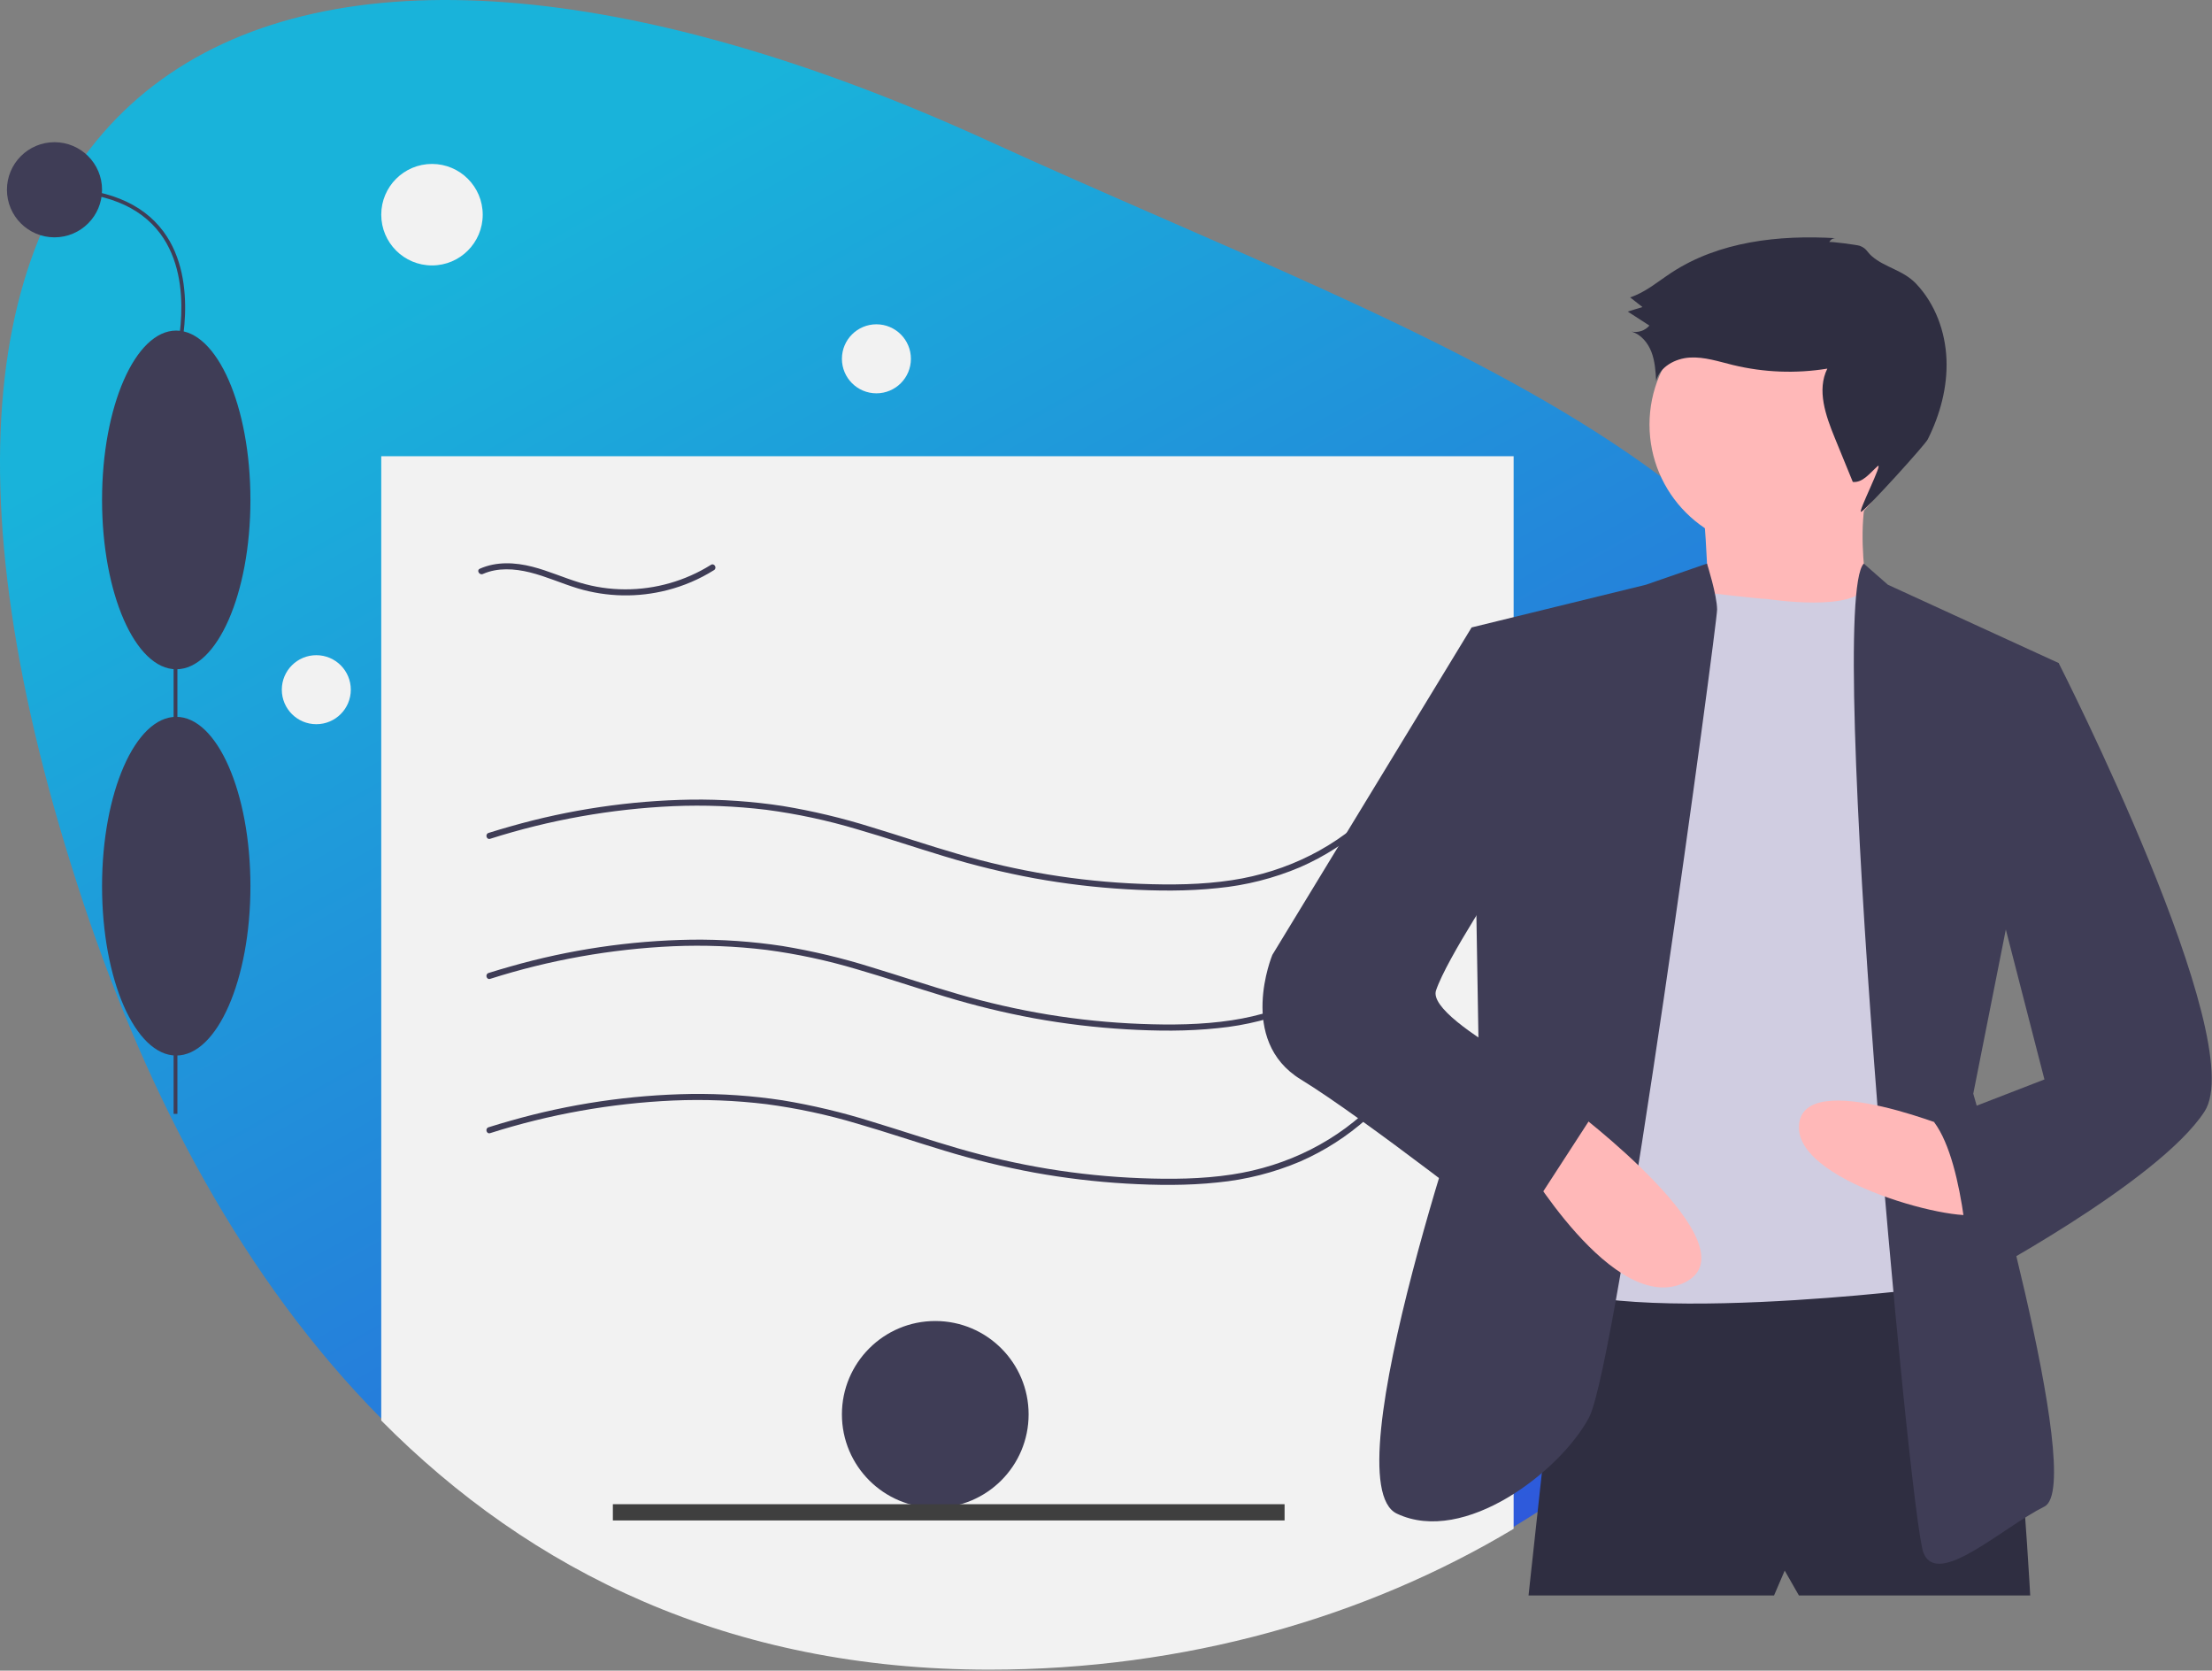 <svg width="1090" height="823" viewBox="0 0 1090 823" fill="none" xmlns="http://www.w3.org/2000/svg">
<rect x="0" y="0" width="1090" height="823" fill="#808080" stroke="none"/>
<g id="index 1">
<g clip-path="url(#clip0)">
<path id="Vector" d="M933.737 445.567C933.737 572.077 859.567 683.997 745.867 752.127C672.967 795.817 583.807 821.507 487.537 821.507C359.287 821.507 261.457 773.037 187.867 698.787C120.037 630.367 72.807 540.037 41.337 445.567C-99.153 23.777 135.537 -91.293 487.537 69.627C711.657 172.097 933.737 237.947 933.737 445.567Z" fill="url(#paint0_linear)"/>
<path id="Vector_2" d="M745.867 224.757V753.127C672.967 796.817 583.807 822.507 487.537 822.507C359.287 822.507 261.457 774.037 187.867 699.787V224.757H745.867Z" fill="#F2F2F2"/>
<path id="Vector_3" d="M241.537 482.208C270.753 472.915 301.066 467.511 331.693 466.135C347.04 465.482 362.415 466.084 377.664 467.934C392.765 469.931 407.684 473.125 422.28 477.486C436.7 481.661 450.922 486.484 465.294 490.819C479.894 495.278 494.736 498.9 509.749 501.667C524.684 504.37 539.768 506.168 554.919 507.051C569.922 507.923 585.072 508.093 600.033 506.495C614.008 505.149 627.695 501.68 640.623 496.206C652.68 490.944 663.823 483.797 673.634 475.032C676.082 472.847 678.437 470.565 680.7 468.187C682.035 466.792 679.916 464.667 678.579 466.066C659.454 486.058 634.317 498.454 607.052 502.593C592.199 504.849 577.062 504.979 562.078 504.398C546.759 503.807 531.491 502.264 516.363 499.779C501.418 497.3 486.634 493.935 472.088 489.701C457.8 485.562 443.707 480.789 429.469 476.486C415.106 471.976 400.444 468.483 385.59 466.032C370.695 463.763 355.638 462.718 340.572 462.907C310.466 463.389 280.553 467.818 251.599 476.083C247.963 477.104 244.343 478.182 240.74 479.316C238.904 479.891 239.688 482.788 241.537 482.208H241.537Z" fill="#3F3D56"/>
<path id="Vector_4" d="M241.537 558.208C270.753 548.915 301.066 543.511 331.693 542.135C347.04 541.482 362.415 542.084 377.664 543.934C392.765 545.931 407.684 549.125 422.28 553.486C436.7 557.661 450.922 562.484 465.294 566.819C479.894 571.278 494.736 574.9 509.749 577.667C524.684 580.37 539.768 582.168 554.919 583.051C569.922 583.923 585.072 584.093 600.033 582.495C614.008 581.149 627.695 577.68 640.623 572.206C652.68 566.944 663.823 559.797 673.634 551.032C676.082 548.847 678.437 546.565 680.7 544.187C682.035 542.792 679.916 540.667 678.579 542.066C659.454 562.058 634.317 574.454 607.052 578.593C592.199 580.849 577.062 580.979 562.078 580.398C546.759 579.807 531.491 578.264 516.363 575.779C501.418 573.3 486.634 569.935 472.088 565.701C457.8 561.562 443.707 556.789 429.469 552.486C415.106 547.976 400.444 544.483 385.59 542.032C370.695 539.763 355.638 538.718 340.572 538.907C310.466 539.389 280.553 543.818 251.599 552.083C247.963 553.104 244.343 554.182 240.74 555.316C238.904 555.891 239.688 558.788 241.537 558.208H241.537Z" fill="#3F3D56"/>
<path id="Vector_5" d="M241.537 413.208C270.753 403.915 301.066 398.511 331.693 397.135C347.04 396.482 362.415 397.084 377.664 398.934C392.765 400.931 407.684 404.125 422.28 408.486C436.7 412.661 450.922 417.484 465.294 421.819C479.894 426.278 494.736 429.9 509.749 432.667C524.684 435.37 539.768 437.168 554.919 438.051C569.922 438.923 585.072 439.093 600.033 437.495C614.008 436.149 627.695 432.68 640.623 427.206C652.68 421.944 663.823 414.797 673.634 406.032C676.082 403.847 678.437 401.565 680.7 399.187C682.035 397.792 679.916 395.667 678.579 397.066C659.454 417.058 634.317 429.454 607.052 433.593C592.199 435.849 577.062 435.979 562.078 435.398C546.759 434.807 531.491 433.264 516.363 430.779C501.418 428.3 486.634 424.935 472.088 420.701C457.8 416.562 443.707 411.789 429.469 407.486C415.106 402.976 400.444 399.483 385.59 397.032C370.695 394.763 355.638 393.718 340.572 393.907C310.466 394.389 280.553 398.818 251.599 407.083C247.963 408.104 244.343 409.182 240.74 410.316C238.904 410.891 239.688 413.788 241.537 413.208H241.537Z" fill="#3F3D56"/>
<path id="Vector_6" d="M237.963 282.749C245.221 279.534 253.536 280.095 261.069 281.959C269.191 283.969 276.84 287.466 284.836 289.883C299.148 294.147 314.35 294.436 328.814 290.717C336.956 288.64 344.726 285.31 351.845 280.845C353.476 279.82 351.972 277.224 350.331 278.255C337.641 286.179 322.973 290.361 308.012 290.32C300.508 290.309 293.046 289.21 285.858 287.058C277.921 284.678 270.333 281.223 262.293 279.173C253.774 277.002 244.638 276.531 236.449 280.159C234.687 280.939 236.212 283.525 237.963 282.749V282.749Z" fill="#3F3D56"/>
<g id="dot_3">
<path id="Vector_7" d="M460.867 742.757C486.272 742.757 506.867 722.162 506.867 696.757C506.867 671.351 486.272 650.757 460.867 650.757C435.462 650.757 414.867 671.351 414.867 696.757C414.867 722.162 435.462 742.757 460.867 742.757Z" fill="#3F3D56"/>
</g>
<g id="dot_3_2">
<path id="Vector_8" d="M212.867 130.757C226.674 130.757 237.867 119.564 237.867 105.757C237.867 91.95 226.674 80.757 212.867 80.757C199.06 80.757 187.867 91.95 187.867 105.757C187.867 119.564 199.06 130.757 212.867 130.757Z" fill="#F2F2F2"/>
</g>
<g id="dot_2">
<path id="Vector_9" d="M431.867 193.757C441.255 193.757 448.867 186.145 448.867 176.757C448.867 167.368 441.255 159.757 431.867 159.757C422.478 159.757 414.867 167.368 414.867 176.757C414.867 186.145 422.478 193.757 431.867 193.757Z" fill="#F2F2F2"/>
</g>
<g id="dot_1">
<path id="Vector_10" d="M155.867 356.757C165.255 356.757 172.867 349.145 172.867 339.757C172.867 330.368 165.255 322.757 155.867 322.757C146.478 322.757 138.867 330.368 138.867 339.757C138.867 349.145 146.478 356.757 155.867 356.757Z" fill="#F2F2F2"/>
</g>
<path id="Vector_11" d="M87.422 213.464H85.547V548.709H87.422V213.464Z" fill="#3F3D56"/>
<g id="eclipse_1">
<path id="Vector_12" d="M86.846 519.978C107.036 519.978 123.403 482.628 123.403 436.554C123.403 390.48 107.036 353.13 86.846 353.13C66.656 353.13 50.289 390.48 50.289 436.554C50.289 482.628 66.656 519.978 86.846 519.978Z" fill="#3F3D56"/>
<path id="Vector_13" d="M86.846 329.696C107.036 329.696 123.403 292.346 123.403 246.272C123.403 200.198 107.036 162.847 86.846 162.847C66.656 162.847 50.289 200.198 50.289 246.272C50.289 292.346 66.656 329.696 86.846 329.696Z" fill="#3F3D56"/>
</g>
<path id="Vector_14" d="M87.744 178.114L85.948 177.576C86.061 177.197 97.083 139.429 78.986 115.115C68.765 101.383 51.226 94.421 26.855 94.421V92.546C51.854 92.546 69.901 99.765 80.495 114.003C99.152 139.078 87.86 177.727 87.744 178.114Z" fill="#3F3D56"/>
<path id="Vector_15" d="M26.855 116.917C39.797 116.917 50.289 106.425 50.289 93.483C50.289 80.541 39.797 70.049 26.855 70.049C13.913 70.049 3.422 80.541 3.422 93.483C3.422 106.425 13.913 116.917 26.855 116.917Z" fill="#3F3D56"/>
<path id="Vector_16" d="M770.74 624.677L753.207 785.976H874.182L879.441 773.704L886.454 785.976H1000.42C1000.42 785.976 991.649 619.418 975.87 614.158C960.091 608.898 770.74 624.677 770.74 624.677Z" fill="#2F2E41"/>
<path id="Vector_17" d="M874.182 270.521C908.072 270.521 935.545 243.047 935.545 209.157C935.545 175.266 908.072 147.793 874.182 147.793C840.291 147.793 812.818 175.266 812.818 209.157C812.818 243.047 840.291 270.521 874.182 270.521Z" fill="#FFB8B8"/>
<path id="Vector_18" d="M839.117 247.728C839.117 247.728 844.376 303.832 839.117 307.339C833.857 310.845 923.273 309.092 923.273 309.092C923.273 309.092 911 258.248 923.273 233.702L839.117 247.728Z" fill="#FFB8B8"/>
<path id="Vector_19" d="M870.675 295.066C870.675 295.066 915.788 302.092 919.531 288.06L942.558 319.612L944.312 635.197C944.312 635.197 756.714 657.989 749.701 621.171C742.688 584.353 821.584 293.313 821.584 293.313L841.446 292.027C841.446 292.027 867.169 295.066 870.675 295.066Z" fill="#D0CDE1"/>
<path id="Vector_20" d="M841.148 277.629L811.065 288.053L725.155 309.092L728.662 519.482C728.662 519.482 655.025 729.872 688.337 745.652C721.649 761.431 768.987 724.613 783.013 698.314C797.039 672.015 846.13 307.339 846.13 300.326C846.13 293.313 841.148 277.629 841.148 277.629Z" fill="#3F3D56"/>
<path id="Vector_21" d="M918.404 277.629L930.286 288.053L1014.44 326.625L972.364 538.768C972.364 538.768 1028.47 731.626 1007.43 742.145C986.39 752.665 954.831 782.47 947.818 764.937C940.805 747.405 899.508 297.01 918.404 277.629Z" fill="#3F3D56"/>
<path id="Vector_22" d="M967.104 558.054C967.104 558.054 888.208 524.742 886.454 554.547C884.701 584.352 975.87 605.392 975.87 596.625C975.87 587.859 967.104 558.054 967.104 558.054Z" fill="#FFB8B8"/>
<path id="Vector_23" d="M774.246 545.781C774.246 545.781 865.415 614.158 830.35 631.69C795.285 649.223 749.701 570.326 749.701 570.326L774.246 545.781Z" fill="#FFB8B8"/>
<path id="Vector_24" d="M901.425 119.268C901.713 118.658 902.177 118.148 902.757 117.804C903.338 117.46 904.008 117.296 904.681 117.336C876.588 115.655 846.997 118.93 823.494 134.411C816.911 138.747 810.764 144.049 803.271 146.492L809.354 151.262L802.086 153.478L812.781 160.39C811.701 161.618 810.316 162.538 808.765 163.058C807.215 163.577 805.554 163.677 803.953 163.348C808.601 164.706 812.023 168.842 813.761 173.362C815.5 177.882 815.812 182.804 816.106 187.638C817.902 180.664 825.514 176.558 832.703 176.141C839.893 175.724 846.905 178.096 853.902 179.801C869.143 183.505 884.971 184.114 900.451 181.592C895.194 192.141 899.628 204.723 904.09 215.632L912.999 237.413C917.946 237.911 921.442 232.992 925.168 229.701C928.565 226.702 915.043 253.078 917.136 252.111C919.856 250.856 948.558 219.168 949.902 216.49C956.034 204.276 959.713 190.653 959.16 176.997C958.606 163.341 953.61 149.679 944.197 139.769C937.806 133.042 928.965 131.864 922.451 126.273C919.887 124.073 919.877 122.353 916.353 121.07C915.183 120.644 901.618 118.839 901.425 119.268Z" fill="#2F2E41"/>
<path id="Vector_25" d="M737.428 314.352L725.155 309.092L626.973 470.391C626.973 470.391 609.441 512.469 640.999 531.755C672.558 551.041 746.194 608.898 746.194 608.898L788.272 544.028C788.272 544.028 702.363 503.703 707.623 487.924C712.883 472.144 740.935 430.066 740.935 430.066L737.428 314.352Z" fill="#3F3D56"/>
<path id="Vector_26" d="M991.649 323.118L1014.44 326.625C1014.44 326.625 1109.12 512.469 1086.33 547.534C1063.53 582.599 970.61 631.69 970.61 631.69C970.61 631.69 968.857 573.833 953.078 552.794L1007.43 531.755L977.623 416.04L991.649 323.118Z" fill="#3F3D56"/>
<rect id="Rectangle 1" width="331" height="8" transform="matrix(1 0 0 -1 302 749)" fill="#3F3F3F"/>
</g>
</g>
<defs>
<linearGradient id="paint0_linear" x1="150.5" y1="164" x2="567.5" y2="906.5" gradientUnits="userSpaceOnUse">
<stop stop-color="#19B3DA"/>
<stop offset="1" stop-color="#2F54DB"/>
</linearGradient>
<clipPath id="clip0">
<rect width="1089.87" height="822.507" fill="white"/>
</clipPath>
</defs>
</svg>
